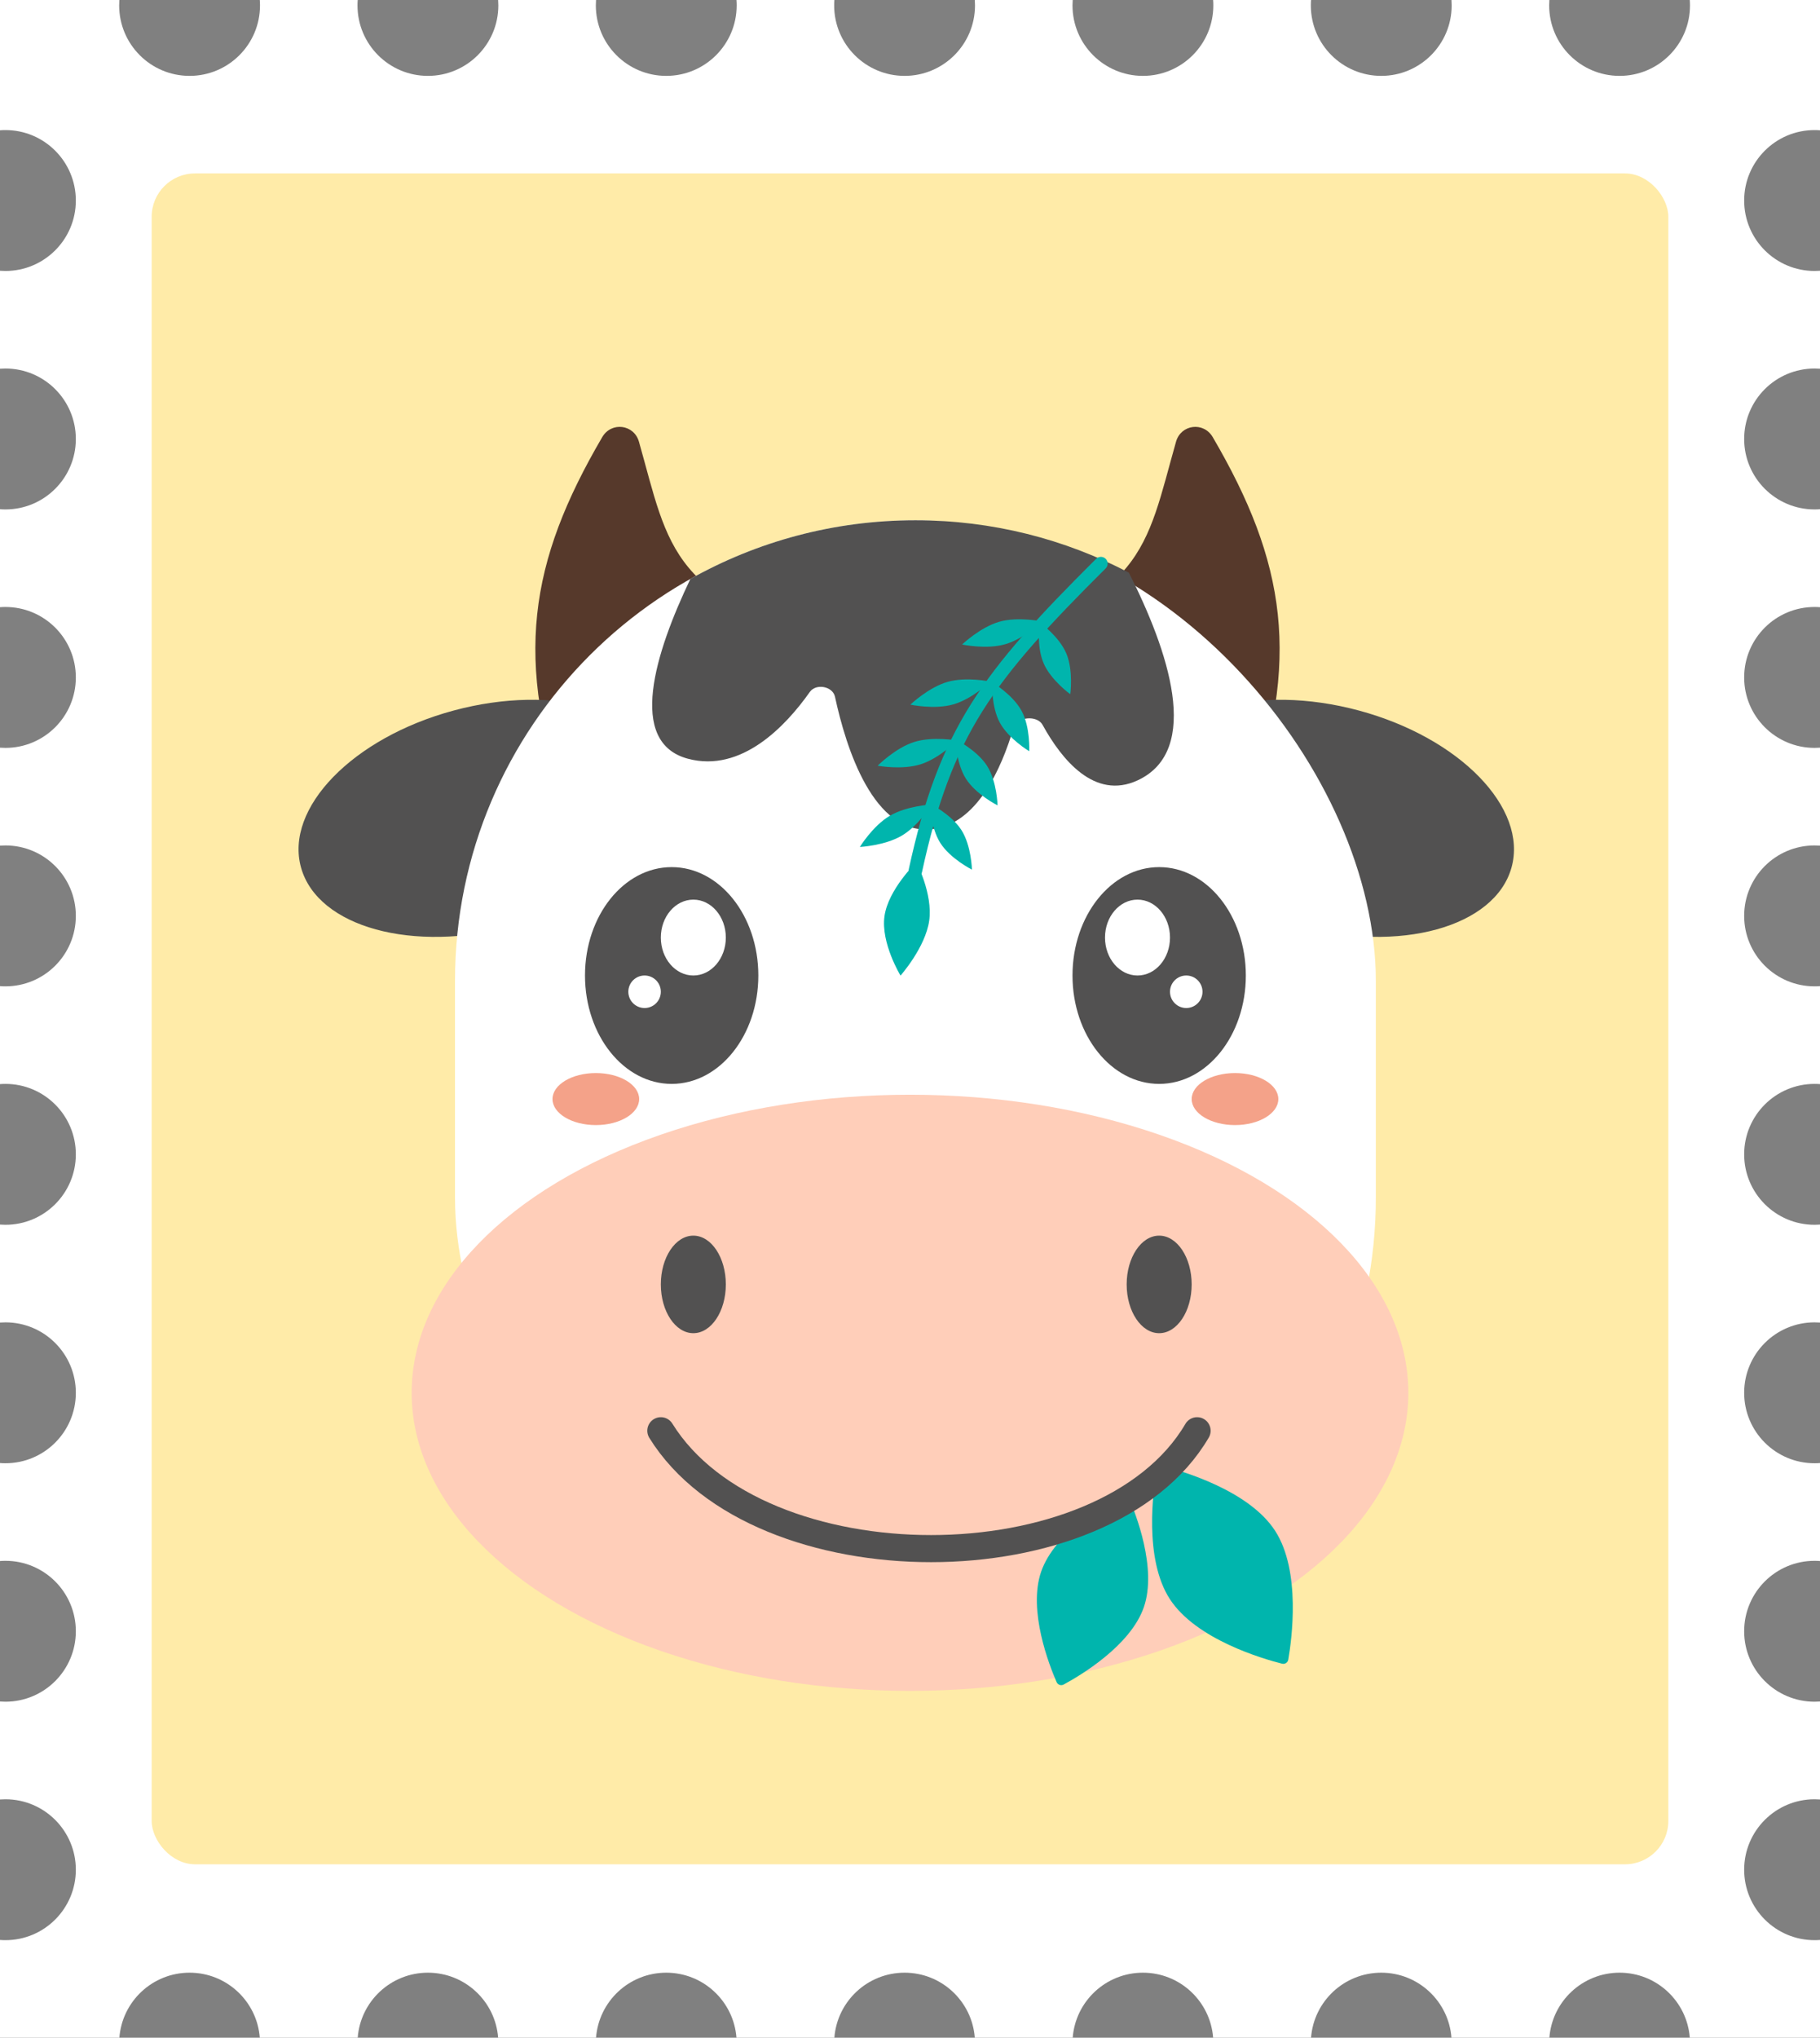 <svg width="168" height="188" viewBox="0 0 168 188" fill="none" xmlns="http://www.w3.org/2000/svg">
<rect x="0" y="0" width="168" height="188" fill="#808080" stroke="none"/>
<path d="M17.5 7C21.09 7 24 4.09 24 0.5C24 0.332 23.994 0.165 23.981 0H33.019C33.006 0.165 33 0.332 33 0.5C33 4.09 35.91 7 39.5 7C43.09 7 46 4.09 46 0.5C46 0.332 45.994 0.165 45.981 0H55.019C55.006 0.165 55 0.332 55 0.5C55 4.09 57.91 7 61.5 7C65.09 7 68 4.09 68 0.5C68 0.332 67.994 0.165 67.981 0H77.019C77.006 0.165 77 0.332 77 0.5C77 4.09 79.91 7 83.5 7C87.09 7 90 4.09 90 0.5C90 0.332 89.994 0.165 89.981 0H99.019C99.006 0.165 99 0.332 99 0.5C99 4.09 101.91 7 105.5 7C109.09 7 112 4.09 112 0.5C112 0.332 111.994 0.165 111.981 0H121.019C121.006 0.165 121 0.332 121 0.5C121 4.09 123.91 7 127.5 7C131.09 7 134 4.09 134 0.5C134 0.332 133.994 0.165 133.981 0H143.019C143.006 0.165 143 0.332 143 0.5C143 4.09 145.91 7 149.5 7C153.09 7 156 4.09 156 0.5C156 0.332 155.994 0.165 155.981 0H168V12.019C167.835 12.006 167.668 12 167.5 12C163.91 12 161 14.91 161 18.5C161 22.09 163.91 25 167.5 25C167.668 25 167.835 24.994 168 24.981V34.019C167.835 34.006 167.668 34 167.5 34C163.91 34 161 36.91 161 40.5C161 44.09 163.91 47 167.5 47C167.668 47 167.835 46.994 168 46.981V56.019C167.835 56.006 167.668 56 167.5 56C163.91 56 161 58.91 161 62.5C161 66.09 163.91 69 167.5 69C167.668 69 167.835 68.994 168 68.981V78.019C167.835 78.006 167.668 78 167.5 78C163.91 78 161 80.91 161 84.5C161 88.09 163.91 91 167.5 91C167.668 91 167.835 90.994 168 90.981V100.019C167.835 100.006 167.668 100 167.5 100C163.91 100 161 102.91 161 106.5C161 110.09 163.91 113 167.5 113C167.668 113 167.835 112.994 168 112.981V122.019C167.835 122.006 167.668 122 167.5 122C163.91 122 161 124.91 161 128.5C161 132.09 163.91 135 167.5 135C167.668 135 167.835 134.994 168 134.981V144.019C167.835 144.006 167.668 144 167.5 144C163.91 144 161 146.91 161 150.5C161 154.09 163.91 157 167.5 157C167.668 157 167.835 156.994 168 156.981V166.019C167.835 166.006 167.668 166 167.5 166C163.91 166 161 168.91 161 172.5C161 176.09 163.91 179 167.5 179C167.668 179 167.835 178.994 168 178.981V188H155.981C155.726 184.644 152.922 182 149.5 182C146.078 182 143.274 184.644 143.019 188H133.981C133.726 184.644 130.922 182 127.5 182C124.078 182 121.274 184.644 121.019 188H111.981C111.726 184.644 108.922 182 105.5 182C102.078 182 99.274 184.644 99.019 188H89.981C89.726 184.644 86.922 182 83.5 182C80.078 182 77.274 184.644 77.019 188H67.981C67.726 184.644 64.922 182 61.5 182C58.078 182 55.274 184.644 55.019 188H45.981C45.726 184.644 42.922 182 39.5 182C36.078 182 33.274 184.644 33.019 188H23.981C23.726 184.644 20.922 182 17.5 182C14.078 182 11.274 184.644 11.019 188H0V178.981C0.165 178.994 0.332 179 0.5 179C4.09 179 7 176.09 7 172.5C7 168.91 4.09 166 0.5 166C0.332 166 0.165 166.006 0 166.019V156.981C0.165 156.994 0.332 157 0.5 157C4.09 157 7 154.09 7 150.5C7 146.91 4.09 144 0.5 144C0.332 144 0.165 144.006 0 144.019V134.981C0.165 134.994 0.332 135 0.5 135C4.09 135 7 132.09 7 128.5C7 124.91 4.09 122 0.5 122C0.332 122 0.165 122.006 0 122.019V112.981C0.165 112.994 0.332 113 0.5 113C4.09 113 7 110.09 7 106.5C7 102.91 4.09 100 0.5 100C0.332 100 0.165 100.006 0 100.019V90.981C0.165 90.994 0.332 91 0.5 91C4.09 91 7 88.09 7 84.5C7 80.91 4.09 78 0.5 78C0.332 78 0.165 78.006 0 78.019V68.981C0.165 68.994 0.332 69 0.5 69C4.09 69 7 66.09 7 62.5C7 58.91 4.09 56 0.5 56C0.332 56 0.165 56.006 0 56.019V46.981C0.165 46.994 0.332 47 0.5 47C4.09 47 7 44.09 7 40.5C7 36.91 4.09 34 0.5 34C0.332 34 0.165 34.006 0 34.019V24.981C0.165 24.994 0.332 25 0.5 25C4.09 25 7 22.09 7 18.5C7 14.91 4.09 12 0.5 12C0.332 12 0.165 12.006 0 12.019V0H11.019C11.006 0.165 11 0.332 11 0.5C11 4.09 13.91 7 17.5 7Z" fill="white"/>
<rect x="14" y="16" width="140" height="156" rx="4" fill="#FFEBA8"/>
<path d="M111.943 40.326C111.1 38.886 109.013 39.147 108.556 40.753C105.782 50.495 105.726 55.761 88.678 59.472L115.103 74.86C120.173 60.863 118.672 51.826 111.943 40.326Z" fill="#56392B"/>
<path d="M55.593 40.326C56.436 38.886 58.523 39.147 58.98 40.753C61.754 50.495 61.81 55.761 78.859 59.472L52.434 74.86C47.363 60.863 48.864 51.826 55.593 40.326Z" fill="#56392B"/>
<ellipse rx="17.479" ry="10.329" transform="matrix(0.965 -0.26 0.269 0.963 44.656 75.5)" fill="#525151"/>
<ellipse rx="17.479" ry="10.329" transform="matrix(-0.965 -0.26 -0.269 0.963 122.655 75.5)" fill="#525151"/>
<rect x="42" y="48" width="85" height="105" rx="42.5" fill="white"/>
<path fill-rule="evenodd" clip-rule="evenodd" d="M63.728 53.413C60.467 60.229 57.87 68.499 63.5 70C68.467 71.325 72.556 66.948 74.752 63.84C75.325 63.029 76.867 63.314 77.076 64.284C78.092 68.999 80.625 77.065 86 76.5C90.164 76.062 92.436 70.949 93.559 67.144C93.858 66.131 95.728 65.95 96.237 66.876C98.001 70.08 101.036 73.83 105 72C111 69.231 107.814 59.957 104.203 52.833C98.314 49.746 91.611 48 84.5 48C76.956 48 69.87 49.966 63.728 53.413Z" fill="#525151"/>
<ellipse cx="55" cy="101.4" rx="4" ry="2.4" fill="#ED653B" fill-opacity="0.6"/>
<ellipse cx="114" cy="101.4" rx="4" ry="2.4" fill="#ED653B" fill-opacity="0.6"/>
<ellipse rx="8" ry="10" transform="matrix(-1 0 0 1 62 90)" fill="#525151"/>
<ellipse rx="3" ry="3.5" transform="matrix(-1 0 0 1 64 86.5)" fill="white"/>
<circle r="1.5" transform="matrix(-1 0 0 1 59.5 91.5)" fill="white"/>
<ellipse cx="107" cy="90" rx="8" ry="10" fill="#525151"/>
<ellipse cx="105" cy="86.5" rx="3" ry="3.5" fill="white"/>
<circle cx="109.5" cy="91.5" r="1.5" fill="white"/>
<ellipse cx="84" cy="128.5" rx="46" ry="27.5" fill="#FFCEB9"/>
<ellipse cx="64" cy="118.5" rx="3" ry="4.5" fill="#525151"/>
<ellipse cx="107" cy="118.5" rx="3" ry="4.5" fill="#525151"/>
<path d="M117.7 141.228C115.284 137.501 109.113 135.712 107.341 135.265C107.073 135.197 106.814 135.365 106.766 135.637C106.452 137.438 105.567 143.801 107.983 147.528C110.399 151.255 116.57 153.044 118.342 153.491C118.609 153.559 118.869 153.391 118.916 153.119C119.231 151.319 120.116 144.955 117.7 141.228Z" fill="#00B5AD"/>
<path d="M105.587 148.274C106.823 144.688 104.827 139.617 104.157 138.088C104.047 137.835 103.752 137.733 103.509 137.864C102.039 138.656 97.341 141.419 96.105 145.005C94.868 148.591 96.865 153.663 97.534 155.192C97.645 155.444 97.94 155.546 98.183 155.415C99.652 154.624 104.35 151.86 105.587 148.274Z" fill="#00B5AD"/>
<path d="M61 132C70 146.5 102 146.5 110.5 132" stroke="#525151" stroke-width="2.5" stroke-linecap="round" stroke-linejoin="round"/>
<path d="M84.495 80.338C87.285 67.493 91.12 62.445 101.62 52" stroke="#00B5AD" stroke-width="1.248" stroke-linecap="round"/>
<path d="M81.644 84.53C81.991 82.054 84.59 79.558 84.59 79.558C84.59 79.558 86.12 82.46 85.773 84.936C85.426 87.412 83.125 90.007 83.125 90.007C83.125 90.007 81.296 87.006 81.644 84.53Z" fill="#00B5AD"/>
<path d="M86.806 77.785C85.886 76.341 85.836 74.139 85.836 74.139C85.836 74.139 87.829 75.142 88.749 76.586C89.668 78.029 89.718 80.232 89.718 80.232C89.718 80.232 87.726 79.229 86.806 77.785Z" fill="#00B5AD"/>
<path d="M82.134 75.266C83.706 74.337 86.006 74.221 86.006 74.221C86.006 74.221 84.816 76.167 83.244 77.096C81.672 78.025 79.371 78.141 79.371 78.141C79.371 78.141 80.562 76.195 82.134 75.266Z" fill="#00B5AD"/>
<path d="M89.17 71.857C88.25 70.414 88.2 68.212 88.2 68.212C88.2 68.212 90.193 69.215 91.113 70.658C92.033 72.102 92.082 74.304 92.082 74.304C92.082 74.304 90.09 73.301 89.17 71.857Z" fill="#00B5AD"/>
<path d="M84.382 68.457C86.122 67.907 88.355 68.323 88.355 68.323C88.355 68.323 86.727 69.962 84.987 70.512C83.248 71.062 81.014 70.645 81.014 70.645C81.014 70.645 82.643 69.007 84.382 68.457Z" fill="#00B5AD"/>
<path d="M92.289 66.666C91.478 65.16 91.587 62.952 91.587 62.952C91.587 62.952 93.496 64.088 94.306 65.595C95.117 67.101 95.008 69.309 95.008 69.309C95.008 69.309 93.1 68.173 92.289 66.666Z" fill="#00B5AD"/>
<path d="M87.462 62.912C89.215 62.41 91.431 62.889 91.431 62.889C91.431 62.889 89.756 64.484 88.003 64.986C86.251 65.488 84.034 65.009 84.034 65.009C84.034 65.009 85.709 63.414 87.462 62.912Z" fill="#00B5AD"/>
<path d="M96.329 61.184C95.657 59.611 95.958 57.41 95.958 57.41C95.958 57.41 97.752 58.701 98.424 60.274C99.096 61.847 98.795 64.048 98.795 64.048C98.795 64.048 97.001 62.757 96.329 61.184Z" fill="#00B5AD"/>
<path d="M92.237 57.365C93.99 56.863 96.207 57.342 96.207 57.342C96.207 57.342 94.531 58.937 92.779 59.439C91.026 59.941 88.809 59.462 88.809 59.462C88.809 59.462 90.484 57.867 92.237 57.365Z" fill="#00B5AD"/>
</svg>
